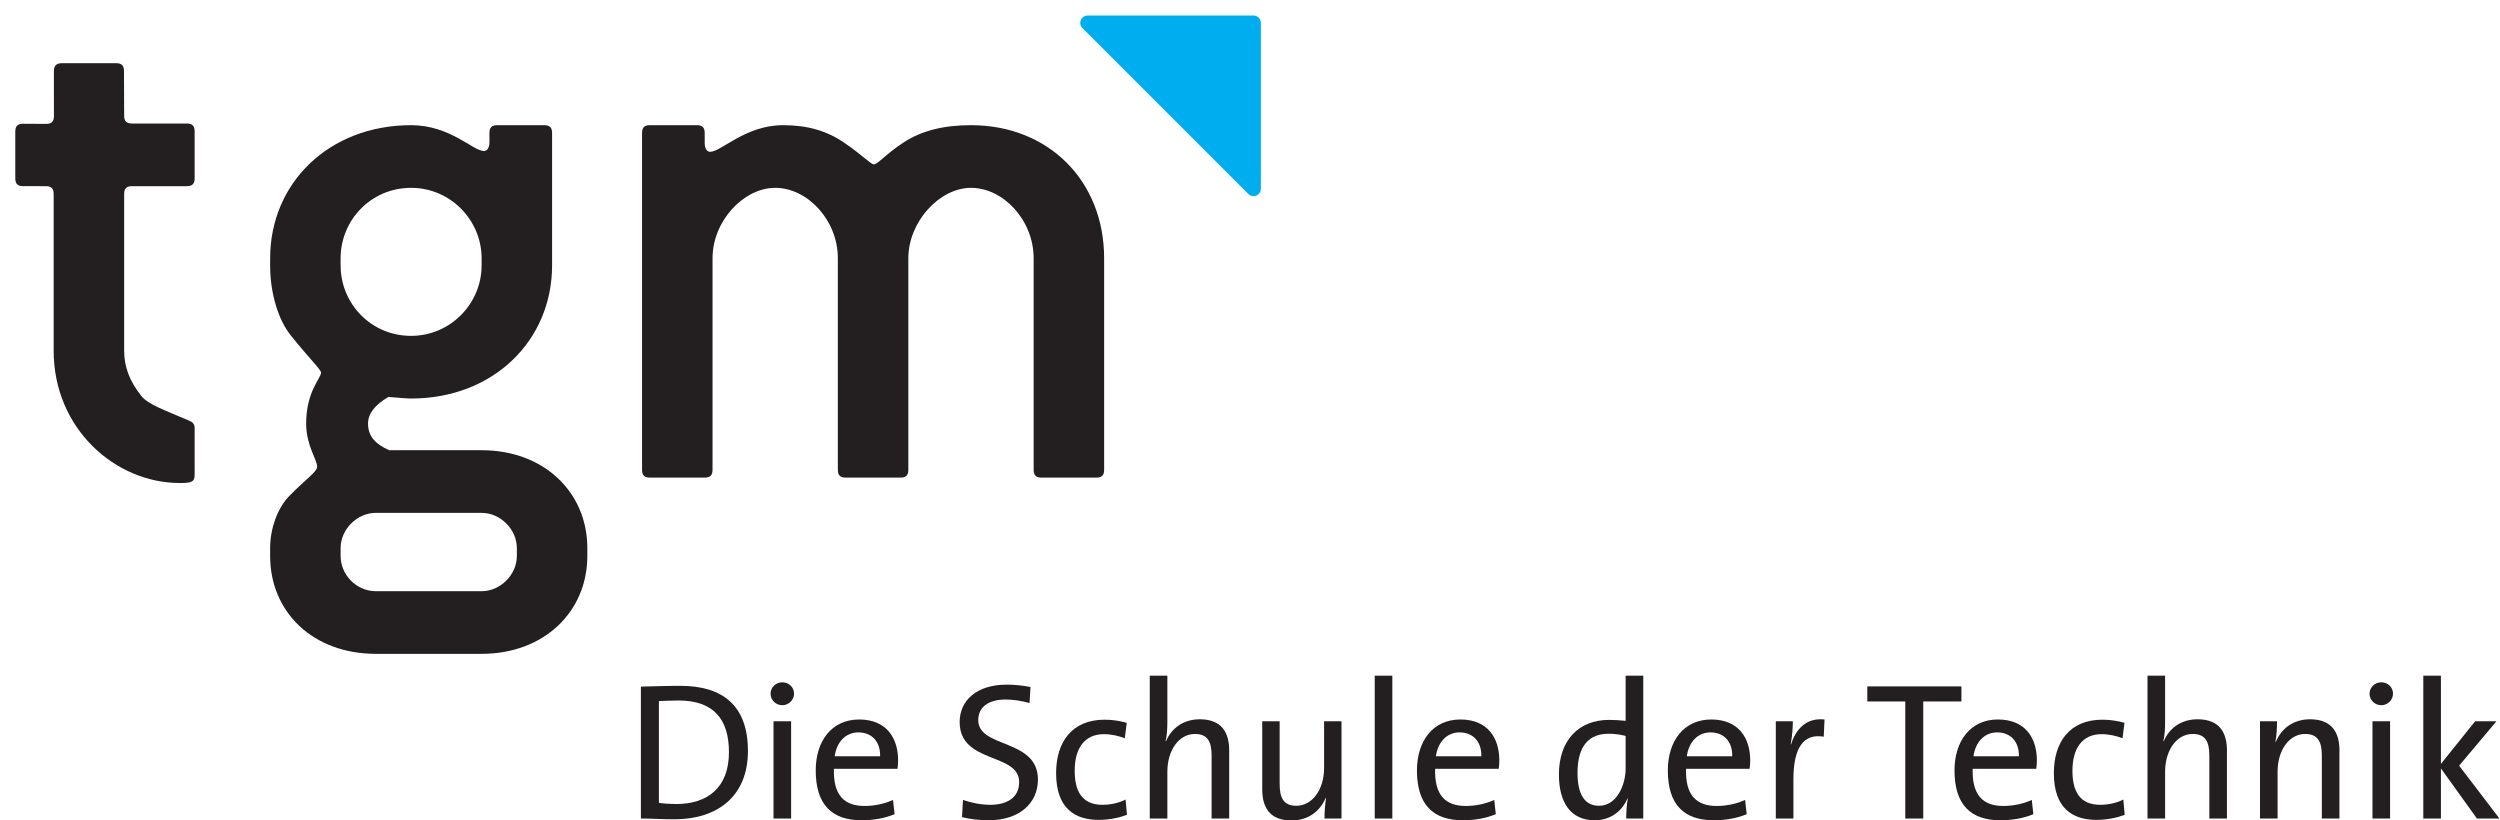 <?xml version="1.0" encoding="UTF-8" standalone="no"?>
<svg preserveAspectRatio="none" id="svg2" version="1.1" viewBox="0 0 326.973 107.307" xmlns="http://www.w3.org/2000/svg" xml:space="preserve" >
    <g id="g10" transform="matrix(1.333,0,0,-1.333,0,107.307)">
        <g id="g12" transform="scale(0.1)">
            <path style="fill:#00adef;fill-opacity:1;fill-rule:nonzero;stroke:none" d="M 1067.12,782.57 H 1229.9 V 619.785 L 1067.12,782.57" id="path14" />
            <path style="fill:none;stroke:#00adef;stroke-width:14.409;stroke-linecap:butt;stroke-linejoin:round;stroke-miterlimit:3.864;stroke-dasharray:none;stroke-opacity:1" d="M 1067.12,782.57 H 1229.9 V 619.785 Z" id="path16" />
            <g id="text">
                <path stroke="#231f20" style="fill:none;stroke-width:17.279;stroke-linecap:butt;stroke-linejoin:round;stroke-miterlimit:3.864;stroke-dasharray:none;stroke-opacity:1" d="M 1357.47,142.078 V 1.914" id="path36" />
                <path fill="#231f20" style="fill-opacity:1;fill-rule:nonzero;stroke:none" d="m 576.273,259.523 v 7.696 c 0,54.558 -42.273,96.054 -103.738,96.054 h -90.687 c -13.825,6.141 -20.743,13.829 -20.743,26.122 0,9.992 6.918,18.449 19.981,26.132 9.988,-0.769 17.668,-1.543 22.277,-1.543 80.7,0 138.332,56.875 138.332,130.633 v 129.887 c 0,5.379 -2.308,7.676 -7.695,7.676 h -46.105 c -5.379,0 -7.68,-2.297 -7.68,-7.676 v -9.231 c 0,-5.371 -2.309,-8.449 -5.379,-8.449 -10.754,0 -33.047,25.356 -71.473,25.356 -80.683,0 -138.312,-56.86 -138.312,-130.637 v -6.926 c 0,-28.426 8.449,-53.777 19.98,-68.379 18.442,-23.062 29.969,-33.816 29.969,-36.89 0,-5.383 -14.609,-18.442 -14.609,-49.953 0,-21.512 10.761,-35.352 10.761,-42.254 0,-5.383 -11.527,-12.305 -28.433,-29.973 -9.989,-10.762 -17.668,-29.973 -17.668,-49.949 v -7.696 c 0,-55.324 42.254,-96.054 103.734,-96.054 h 103.75 c 61.465,0 103.738,41.492 103.738,96.054 z M 472.535,544.617 c 0,-37.644 -30.746,-69.148 -69.172,-69.148 -39.187,0 -69.16,31.504 -69.16,69.148 v 6.926 c 0,37.648 29.973,69.16 69.16,69.16 38.426,0 69.172,-31.512 69.172,-69.16 z m 34.578,-285.094 c 0,-18.429 -16.144,-34.582 -34.578,-34.582 h -103.75 c -19.203,0 -34.582,16.153 -34.582,34.582 v 7.696 c 0,18.445 16.141,34.578 34.582,34.578 h 103.75 c 18.434,0 34.578,-16.133 34.578,-34.578 v -7.696" id="path18" />
                <path fill="#231f20" style="fill-opacity:1;fill-rule:nonzero;stroke:none" d="m 1083.34,344.055 v 207.488 c 0,76.074 -54.56,130.637 -130.633,130.637 -26.902,0 -48.418,-5.383 -66.09,-16.907 -17.672,-11.535 -25.363,-21.523 -29.211,-21.523 -3.07,0 -11.523,9.23 -28.422,20.762 -17.679,12.285 -36.89,17.668 -60.711,17.668 -36.882,0 -60.71,-26.125 -71.472,-26.125 -3.071,0 -5.371,3.066 -5.371,8.457 v 9.992 c 0,5.379 -2.309,7.676 -7.688,7.676 h -46.109 c -5.379,0 -7.68,-2.297 -7.68,-7.676 V 344.055 c 0,-5.371 2.301,-7.676 7.68,-7.676 h 53.797 c 5.371,0 7.683,2.305 7.683,7.676 v 207.488 c 0,36.887 30.742,69.16 61.477,69.16 31.504,0 61.476,-31.512 61.476,-69.16 V 344.055 c 0,-5.371 2.301,-7.676 7.68,-7.676 h 53.801 c 5.371,0 7.68,2.305 7.68,7.676 v 207.488 c 0,36.113 30.746,69.16 61.48,69.16 31.504,0 61.473,-31.512 61.473,-69.16 V 344.055 c 0,-5.371 2.3,-7.676 7.69,-7.676 h 53.79 c 5.38,0 7.68,2.305 7.68,7.676" id="path20" />
                <path fill="#231f20" style="fill-opacity:1;fill-rule:nonzero;stroke:none" d="m 733.844,68.164 c 0,44.539 -24.766,63.926 -66.242,63.926 -14.207,0 -28.797,-0.567 -38.782,-0.762 V 1.914 c 9.598,0 19.774,-0.762 32.832,-0.762 42.43,0 72.192,22.656 72.192,67.012 z m -18.625,-1.152 c 0,-35.137 -21.313,-50.891 -51.649,-50.891 -5.179,0 -12.289,0.395 -17.086,1.156 v 99.84 c 4.797,0.199 12.672,0.578 19.391,0.578 33.602,0 49.344,-17.668 49.344,-50.683" id="path22" />
                <path fill="#231f20" style="fill-opacity:1;fill-rule:nonzero;stroke:none" d="m 779.098,124.414 c 0,6.34 -5.188,11.133 -11.524,11.133 -6.332,0 -11.519,-4.988 -11.519,-11.133 0,-6.34 5.187,-11.328 11.519,-11.328 6.336,0 11.524,5.187 11.524,11.328 z M 776.215,1.914 V 97.344 H 758.938 V 1.914 h 17.277" id="path24" />
                <path fill="#231f20" style="fill-opacity:1;fill-rule:nonzero;stroke:none" d="m 881.191,58.945 c 0,21.883 -11.332,40.125 -38.211,40.125 -27.07,0 -42.625,-21.305 -42.625,-49.922 0,-33.602 15.743,-48.961 45.125,-48.961 11.899,0 23.036,2.117 32.254,5.957 l -1.539,14.012 c -7.679,-3.641 -18.047,-5.945 -27.84,-5.945 -20.351,0 -30.91,10.938 -30.14,36.473 h 62.394 c 0.387,3.269 0.582,5.957 0.582,8.262 z m -17.664,4.024 H 818.98 c 1.918,14.023 10.75,23.43 23.231,23.43 13.437,0 21.695,-9.406 21.316,-23.43" id="path26" />
                <path fill="#231f20" style="fill-opacity:1;fill-rule:nonzero;stroke:none" d="m 1018.38,40.129 c 0,40.508 -58.564,30.332 -58.564,58.367 0,12.102 9.219,20.156 26.879,20.156 7.68,0 15.945,-1.336 23.435,-3.449 l 0.95,15.735 c -7.67,1.542 -15.553,2.316 -23.424,2.316 -29.179,0 -46.078,-15.363 -46.078,-36.684 0,-41.277 58.367,-29.754 58.367,-58.941 0,-15.938 -12.863,-22.27 -28.418,-22.27 -9.023,0 -19.199,2.113 -26.687,4.797 L 943.883,3.262 c 7.488,-1.922 16.699,-3.074 26.113,-3.074 30.144,0 48.384,16.707 48.384,39.941" id="path28" />
                <path fill="#231f20" style="fill-opacity:1;fill-rule:nonzero;stroke:none" d="m 1105.72,5.566 -1.34,14.98 c -6.15,-3.27 -14.59,-5.188 -22.66,-5.188 -21.12,0 -27.26,14.789 -27.26,33.41 0,21.691 9.4,35.898 28.61,35.898 7.48,0 14.59,-1.727 20.54,-4.031 l 1.92,15.176 c -6.72,1.914 -14.21,3.066 -21.7,3.066 -31.87,0 -47.61,-21.699 -47.61,-52.414 0,-35.137 19,-45.891 41.85,-45.891 11.14,0 21.31,2.492 27.65,4.992" id="path30" />
                <path fill="#231f20" style="fill-opacity:1;fill-rule:nonzero;stroke:none" d="M 1206.04,1.914 V 68.738 c 0,16.898 -6.9,30.531 -28.79,30.531 -15.94,0 -27.65,-8.457 -33.22,-21.504 l -0.38,0.184 c 1.34,4.992 1.73,12.863 1.73,19.016 V 142.078 H 1128.1 V 1.914 h 17.28 V 47.805 c 0,21.121 11.32,37.059 27.07,37.059 12.67,0 16.32,-7.871 16.32,-21.309 V 1.914 h 17.27" id="path32" />
                <path fill="#231f20" style="fill-opacity:1;fill-rule:nonzero;stroke:none" d="M 1316.23,1.914 V 97.344 h -17.09 V 51.453 c 0,-21.121 -11.52,-37.051 -27.27,-37.051 -12.48,0 -16.32,7.875 -16.32,21.312 v 61.629 h -17.09 V 30.527 C 1238.46,13.633 1245.18,0 1267.08,0 c 16.31,0 28.02,8.828 33.59,22.078 l 0.39,-0.191 c -0.96,-5.57 -1.54,-14.398 -1.54,-19.973 h 16.71" id="path34" />
                <path fill="#231f20" style="fill-opacity:1;fill-rule:nonzero;stroke:none" d="m 1471.08,58.945 c 0,21.883 -11.33,40.125 -38.2,40.125 -27.07,0 -42.63,-21.305 -42.63,-49.922 0,-33.602 15.75,-48.961 45.13,-48.961 11.89,0 23.02,2.117 32.24,5.957 l -1.52,14.012 c -7.7,-3.641 -18.06,-5.945 -27.85,-5.945 -20.35,0 -30.91,10.938 -30.14,36.473 h 62.4 c 0.38,3.269 0.57,5.957 0.57,8.262 z m -17.66,4.024 h -44.55 c 1.93,14.023 10.76,23.43 23.24,23.43 13.44,0 21.69,-9.406 21.31,-23.43" id="path38" />
                <path fill="#231f20" style="fill-opacity:1;fill-rule:nonzero;stroke:none" d="M 1612.31,1.914 V 142.078 h -17.29 V 97.727 c -5.76,0.574 -10.94,0.957 -16.13,0.957 -30.13,0 -49.33,-20.156 -49.33,-53.566 0,-27.84 11.7,-44.93 35.13,-44.93 14.97,0 26.68,8.457 32.06,21.316 l 0.38,-0.195 c -1.15,-5.566 -1.53,-14.012 -1.53,-19.395 z m -17.29,49.348 c 0,-16.699 -8.82,-36.859 -26.11,-36.859 -14.39,0 -21.11,11.711 -21.11,32.246 0,27.461 12.09,38.41 30.33,38.41 5.37,0 11.13,-0.586 16.89,-2.117 V 51.262" id="path40" />
                <path fill="#231f20" style="fill-opacity:1;fill-rule:nonzero;stroke:none" d="m 1717.25,58.945 c 0,21.883 -11.33,40.125 -38.2,40.125 -27.08,0 -42.64,-21.305 -42.64,-49.922 0,-33.602 15.75,-48.961 45.13,-48.961 11.9,0 23.04,2.117 32.25,5.957 l -1.53,14.012 c -7.68,-3.641 -18.06,-5.945 -27.84,-5.945 -20.35,0 -30.92,10.938 -30.14,36.473 h 62.4 c 0.38,3.269 0.57,5.957 0.57,8.262 z m -17.67,4.024 h -44.54 c 1.92,14.023 10.76,23.43 23.24,23.43 13.43,0 21.69,-9.406 21.3,-23.43" id="path42" />
                <path fill="#231f20" style="fill-opacity:1;fill-rule:nonzero;stroke:none" d="m 1790.16,99.07 c -19,2.114 -28.79,-11.141 -32.83,-24.383 h -0.38 c 1.53,7.871 2.12,16.711 2.12,22.656 h -16.71 V 1.914 h 17.27 V 40.32 c 0,30.531 9.61,45.316 29.77,41.859 l 0.76,16.891" id="path44" />
                <path fill="#231f20" style="fill-opacity:1;fill-rule:nonzero;stroke:none" d="m 1924.48,116.738 v 14.785 h -92.35 v -14.785 h 37.25 V 1.914 h 17.66 V 116.738 h 37.44" id="path46" />
                <path fill="#231f20" style="fill-opacity:1;fill-rule:nonzero;stroke:none" d="m 1998.52,58.945 c 0,21.883 -11.34,40.125 -38.22,40.125 -27.07,0 -42.62,-21.305 -42.62,-49.922 0,-33.602 15.74,-48.961 45.12,-48.961 11.9,0 23.04,2.117 32.26,5.957 l -1.54,14.012 c -7.68,-3.641 -18.05,-5.945 -27.84,-5.945 -20.35,0 -30.91,10.938 -30.15,36.473 h 62.4 c 0.4,3.269 0.59,5.957 0.59,8.262 z m -17.68,4.024 h -44.54 c 1.93,14.023 10.76,23.43 23.24,23.43 13.43,0 21.7,-9.406 21.3,-23.43" id="path48" />
                <path fill="#231f20" style="fill-opacity:1;fill-rule:nonzero;stroke:none" d="m 2084.67,5.566 -1.34,14.98 c -6.14,-3.27 -14.59,-5.188 -22.66,-5.188 -21.11,0 -27.26,14.789 -27.26,33.41 0,21.691 9.41,35.898 28.61,35.898 7.49,0 14.59,-1.727 20.54,-4.031 l 1.92,15.176 c -6.72,1.914 -14.2,3.066 -21.69,3.066 -31.87,0 -47.62,-21.699 -47.62,-52.414 0,-35.137 19.01,-45.891 41.86,-45.891 11.14,0 21.31,2.492 27.64,4.992" id="path50" />
                <path fill="#231f20" style="fill-opacity:1;fill-rule:nonzero;stroke:none" d="M 2185,1.914 V 68.738 c 0,16.898 -6.91,30.531 -28.8,30.531 -15.93,0 -27.64,-8.457 -33.21,-21.504 l -0.39,0.184 c 1.35,4.992 1.73,12.863 1.73,19.016 v 45.113 h -17.27 V 1.914 h 17.27 V 47.805 c 0,21.121 11.33,37.059 27.07,37.059 12.68,0 16.32,-7.871 16.32,-21.309 V 1.914 H 2185" id="path52" />
                <path fill="#231f20" style="fill-opacity:1;fill-rule:nonzero;stroke:none" d="M 2295.38,1.914 V 68.738 c 0,16.898 -6.92,30.531 -28.81,30.531 -16.32,0 -28.03,-8.84 -33.6,-22.09 l -0.39,0.191 c 1.16,5.57 1.55,14.406 1.55,19.973 h -16.7 V 1.914 h 17.26 V 47.805 c 0,21.121 11.33,37.059 27.07,37.059 12.68,0 16.33,-7.871 16.33,-21.309 V 1.914 h 17.29" id="path54" />
                <path fill="#231f20" style="fill-opacity:1;fill-rule:nonzero;stroke:none" d="m 2347.94,124.414 c 0,6.34 -5.18,11.133 -11.51,11.133 -6.35,0 -11.52,-4.988 -11.52,-11.133 0,-6.34 5.17,-11.328 11.52,-11.328 6.33,0 11.51,5.187 11.51,11.328 z M 2345.06,1.914 V 97.344 h -17.27 V 1.914 h 17.27" id="path56" />
                <path fill="#231f20" style="fill-opacity:1;fill-rule:nonzero;stroke:none" d="m 2452.35,1.914 -39.55,51.848 36.66,43.582 h -20.92 l -33.6,-41.855 v 86.59 h -17.28 V 1.914 h 17.28 V 51.074 l 35.32,-49.16 h 22.09" id="path58" />
                <path fill="#231f20" style="fill-opacity:1;fill-rule:nonzero;stroke:none" d="m 121.656,735.324 c 0,5.371 -2.308,7.676 -7.695,7.676 H 60.773 c -5.387,0 -7.902,-2.422 -7.902,-7.793 v -15.559 l 0.043,-28.496 c 0,-5.39 -2.297,-7.707 -7.688,-7.707 l -22.539,0.129 C 17.309,683.574 15,681.277 15,675.891 v -45.84 c 0,-5.395 2.309,-7.696 7.688,-7.696 l 22.273,-0.019 c 5.383,0 7.691,-2.297 7.691,-7.68 V 460.969 c 0,-76.86 60.707,-129.875 123.719,-129.875 10.754,0 14.602,0.769 14.602,7.683 v 46.118 c 0,4.609 -2.309,6.14 -6.149,7.671 -23.051,9.993 -39.199,15.375 -46.101,23.832 -11.532,14.598 -16.91,28.438 -16.91,44.571 v 153.687 c 0,5.383 2.3,7.68 7.679,7.68 h 53.801 c 5.371,0 7.68,2.312 7.68,7.691 v 46.106 c 0,5.383 -2.309,7.676 -7.68,7.676 h -53.801 c -5.379,0 -7.679,2.312 -7.679,7.695" id="path60" />
            </g>
        </g>
    </g>
</svg>
